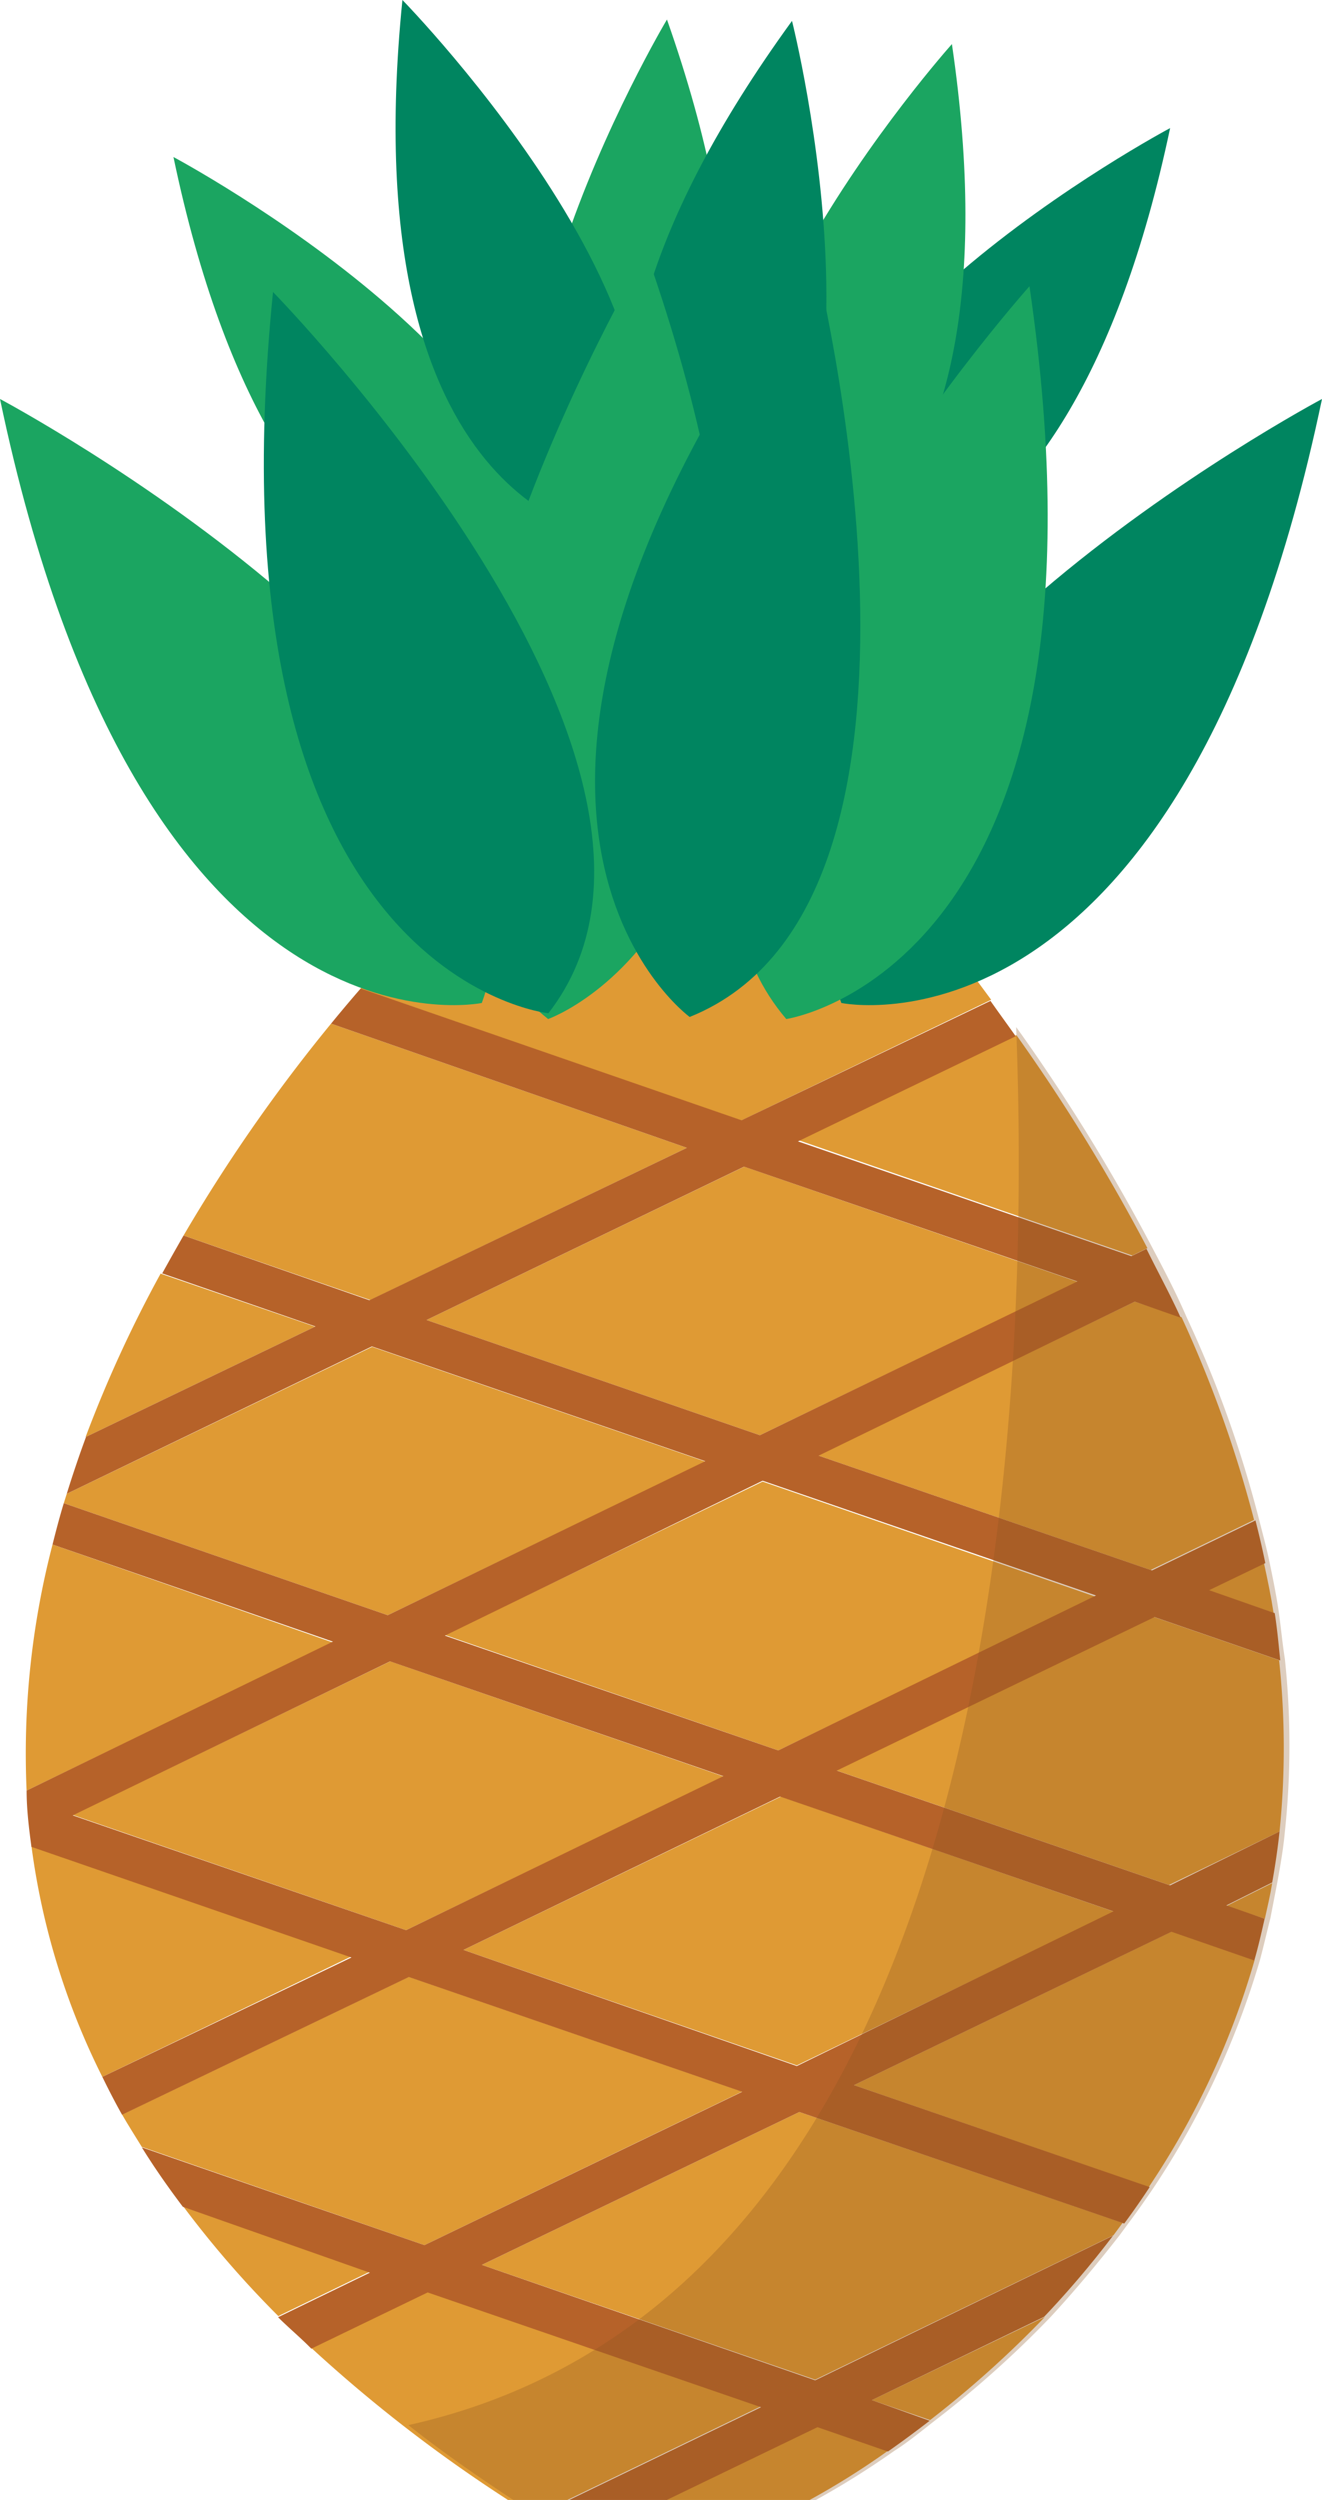 <svg xmlns="http://www.w3.org/2000/svg" viewBox="0 0 57.62 108.9"><defs><style>.cls-1{fill:#008560;}.cls-2{fill:#1ba561;}.cls-3{fill:none;}.cls-4{fill:#df9a34;}.cls-5{fill:#b66229;}.cls-6{fill:#8a5322;opacity:0.29;}.cls-7{fill:#bf713e;}</style></defs><title>ananas</title><g id="Layer_2" data-name="Layer 2"><g id="Glavno_Besedilo" data-name="Glavno Besedilo"><path class="cls-1" d="M51,5.58S31.91,15.72,35.39,25.14C35.39,25.14,46.39,27.45,51,5.58Z"/><path class="cls-2" d="M41.49,1.92S27.09,18,33.6,25.66C33.6,25.66,44.72,24,41.49,1.92Z"/><path class="cls-2" d="M29.07.85S18,19.4,25.89,25.66C25.89,25.66,36.49,21.93,29.07.85Z"/><path class="cls-2" d="M7.56,6.84S26.62,17,23.14,26.41C23.14,26.41,12.14,28.72,7.56,6.84Z"/><path class="cls-1" d="M17.54,0s15.1,15.43,8.93,23.36C26.47,23.36,15.29,22.24,17.54,0Z"/><path class="cls-1" d="M34.52.91s5.29,20.93-4,24.68C30.48,25.6,21.38,19,34.52.91Z"/><path class="cls-3" d="M2.78,65.48l.13-.41-.55.27Z"/><path class="cls-3" d="M6.18,93.54c-.3-.47-.59-.94-.86-1.41L4,92.78Z"/><path class="cls-3" d="M49.38,97,49,96.86l-.4.54Z"/><path class="cls-4" d="M49.35,54.69l.66-.32a80.56,80.56,0,0,0-5.71-9.28l-9.49,4.58Z"/><path class="cls-4" d="M16.9,70.36l13.85-6.69-14.53-5L2.91,65.07l-.13.41Z"/><path class="cls-4" d="M7,55.48a55,55,0,0,0-3.27,7.12l10-4.81Z"/><path class="cls-4" d="M43.2,43.55c-.89-1.21-1.81-2.44-2.82-3.68H18.71s-1.22,1.16-3,3.2l16.6,5.74Z"/><path class="cls-4" d="M29.94,50,14.43,44.59A71.62,71.62,0,0,0,8,53.82l8.14,2.81Z"/><path class="cls-4" d="M55.13,83.58c.11-.51.23-1,.32-1.55l-2,1Z"/><path class="cls-4" d="M37.22,90.83l12.85,4.44a35.13,35.13,0,0,0,4.61-9.88l-3.61-1.25Z"/><path class="cls-4" d="M21,98.66l14.53,5,13-6.29.4-.54L34.84,92Z"/><path class="cls-4" d="M55.75,72.32l-5.48-1.89L36.42,77.11l14.53,5,4.82-2.33A36,36,0,0,0,55.75,72.32Z"/><path class="cls-4" d="M49.46,56.7,35.62,63.39l14.53,5,4.51-2.18a52.59,52.59,0,0,0-3.16-8.83Z"/><path class="cls-4" d="M55.51,70.26c-.11-.71-.26-1.44-.42-2.17l-2.45,1.18Z"/><polygon class="cls-4" points="17.01 72.37 3.17 79.06 17.7 84.08 31.55 77.39 17.01 72.37"/><path class="cls-4" d="M29,108.9h6.29a33.84,33.84,0,0,0,3.41-2.14l-3.07-1.06Z"/><path class="cls-4" d="M18.62,99.81l-5.07,2.45a63.26,63.26,0,0,0,8.59,6.64h2.59l8.42-4.07Z"/><path class="cls-4" d="M40.54,105.42a46,46,0,0,0,5-4.49L38,104.55Z"/><polygon class="cls-4" points="48.57 83.28 34.04 78.26 20.2 84.94 34.73 89.97 48.57 83.28"/><path class="cls-4" d="M8,96.13a43.94,43.94,0,0,0,4.13,4.76l4-1.94Z"/><polygon class="cls-4" points="46.97 55.84 32.44 50.82 18.59 57.5 33.12 62.52 46.97 55.84"/><polygon class="cls-4" points="47.77 69.56 33.24 64.54 19.39 71.22 33.92 76.25 47.77 69.56"/><path class="cls-4" d="M1.37,80.41A31.54,31.54,0,0,0,4.46,90.47l10.86-5.25Z"/><path class="cls-4" d="M18.5,97.8l13.85-6.69-14.53-5-12.5,6c.27.47.57.94.86,1.41Z"/><path class="cls-4" d="M2.29,67.28A36.13,36.13,0,0,0,1.16,78l13.35-6.45Z"/><path class="cls-5" d="M35.53,103.69,21,98.66,34.84,92,49,96.86q.57-.77,1.11-1.59L37.22,90.83l13.84-6.68,3.61,1.25c.17-.59.31-1.2.45-1.82L53.45,83l2-1c.13-.73.24-1.47.32-2.22L51,82.13l-14.53-5,13.85-6.69,5.48,1.89c-.07-.68-.13-1.36-.24-2.06l-2.86-1,2.45-1.18q-.19-.92-.43-1.86l-4.51,2.18-14.53-5L49.46,56.7l2,.7c-.45-1-1-2-1.49-3l-.66.32-14.53-5,9.49-4.58c-.36-.51-.72-1-1.1-1.54L32.32,48.8l-16.6-5.74q-.61.7-1.29,1.53L29.94,50,16.1,56.64,8,53.82c-.31.54-.62,1.09-.93,1.65l6.68,2.31-10,4.81q-.45,1.22-.84,2.48l13.3-6.42,14.53,5L16.9,70.36,2.78,65.48c-.18.59-.34,1.2-.49,1.8l12.22,4.23L1.16,78c0,.81.1,1.63.21,2.45l13.95,4.82L4.46,90.47c.27.55.55,1.1.86,1.65l12.5-6,14.53,5L18.5,97.8,6.18,93.54c.54.87,1.14,1.73,1.79,2.59L16.12,99l-4,1.94c.46.46,1,.91,1.45,1.37l5.07-2.45,14.53,5-8.42,4.07H29l6.63-3.2,3.07,1.06c.56-.39,1.17-.84,1.82-1.34L38,104.55l7.51-3.63a42.5,42.5,0,0,0,3-3.53ZM18.59,57.5l13.84-6.68,14.53,5L33.12,62.52Zm14.65,7,14.53,5L33.92,76.25l-14.53-5ZM17.7,84.08l-14.53-5L17,72.37l14.53,5Zm2.5.86L34,78.26l14.53,5L34.73,90Z"/><path class="cls-3" d="M40.27,40s8,61.5-28.23,60.6"/><path class="cls-6" d="M56,79.81c-.07.76-.2,1.48-.33,2.2l-.3,1.55c-.16.63-.3,1.25-.46,1.84a36.41,36.41,0,0,1-4.61,9.87c-.36.53-.72,1.05-1.12,1.58l-.39.53c-1,1.28-2,2.47-3,3.55a44.82,44.82,0,0,1-5,4.48c-.63.49-1.25,1-1.81,1.35a36.12,36.12,0,0,1-3.42,2.14H22.37c-1.65-1.09-3.16-2.14-4.57-3.26C43.1,100,45,63.23,44.29,44.74l.26.36a82.39,82.39,0,0,1,5.69,9.28c.53,1,1.05,2,1.48,3a50.24,50.24,0,0,1,3.16,8.82c.16.63.33,1.25.46,1.88s.3,1.45.4,2.17.16,1.38.26,2A35.67,35.67,0,0,1,56,79.81Z"/><path class="cls-7" d="M16.9,70.36"/><path class="cls-1" d="M57.62,17.38S32,31,36.67,43.69C36.67,43.69,51.46,46.8,57.62,17.38Z"/><path class="cls-2" d="M44.87,12.47S25.5,34.1,34.27,44.39C34.27,44.39,49.22,42.21,44.87,12.47Z"/><path class="cls-2" d="M28.17,11S13.32,36,23.89,44.39C23.89,44.39,38.15,39.38,28.17,11Z"/><path class="cls-2" d="M0,17.38S25.63,31,21,43.69C21,43.69,6.16,46.8,0,17.38Z"/><path class="cls-1" d="M11.9,12.72s20.31,20.75,12,31.42C23.91,44.13,8.88,42.63,11.9,12.72Z"/><path class="cls-1" d="M35.49,11.11S42.6,39.26,30.06,44.3C30.06,44.3,17.83,35.43,35.49,11.11Z"/></g></g></svg>